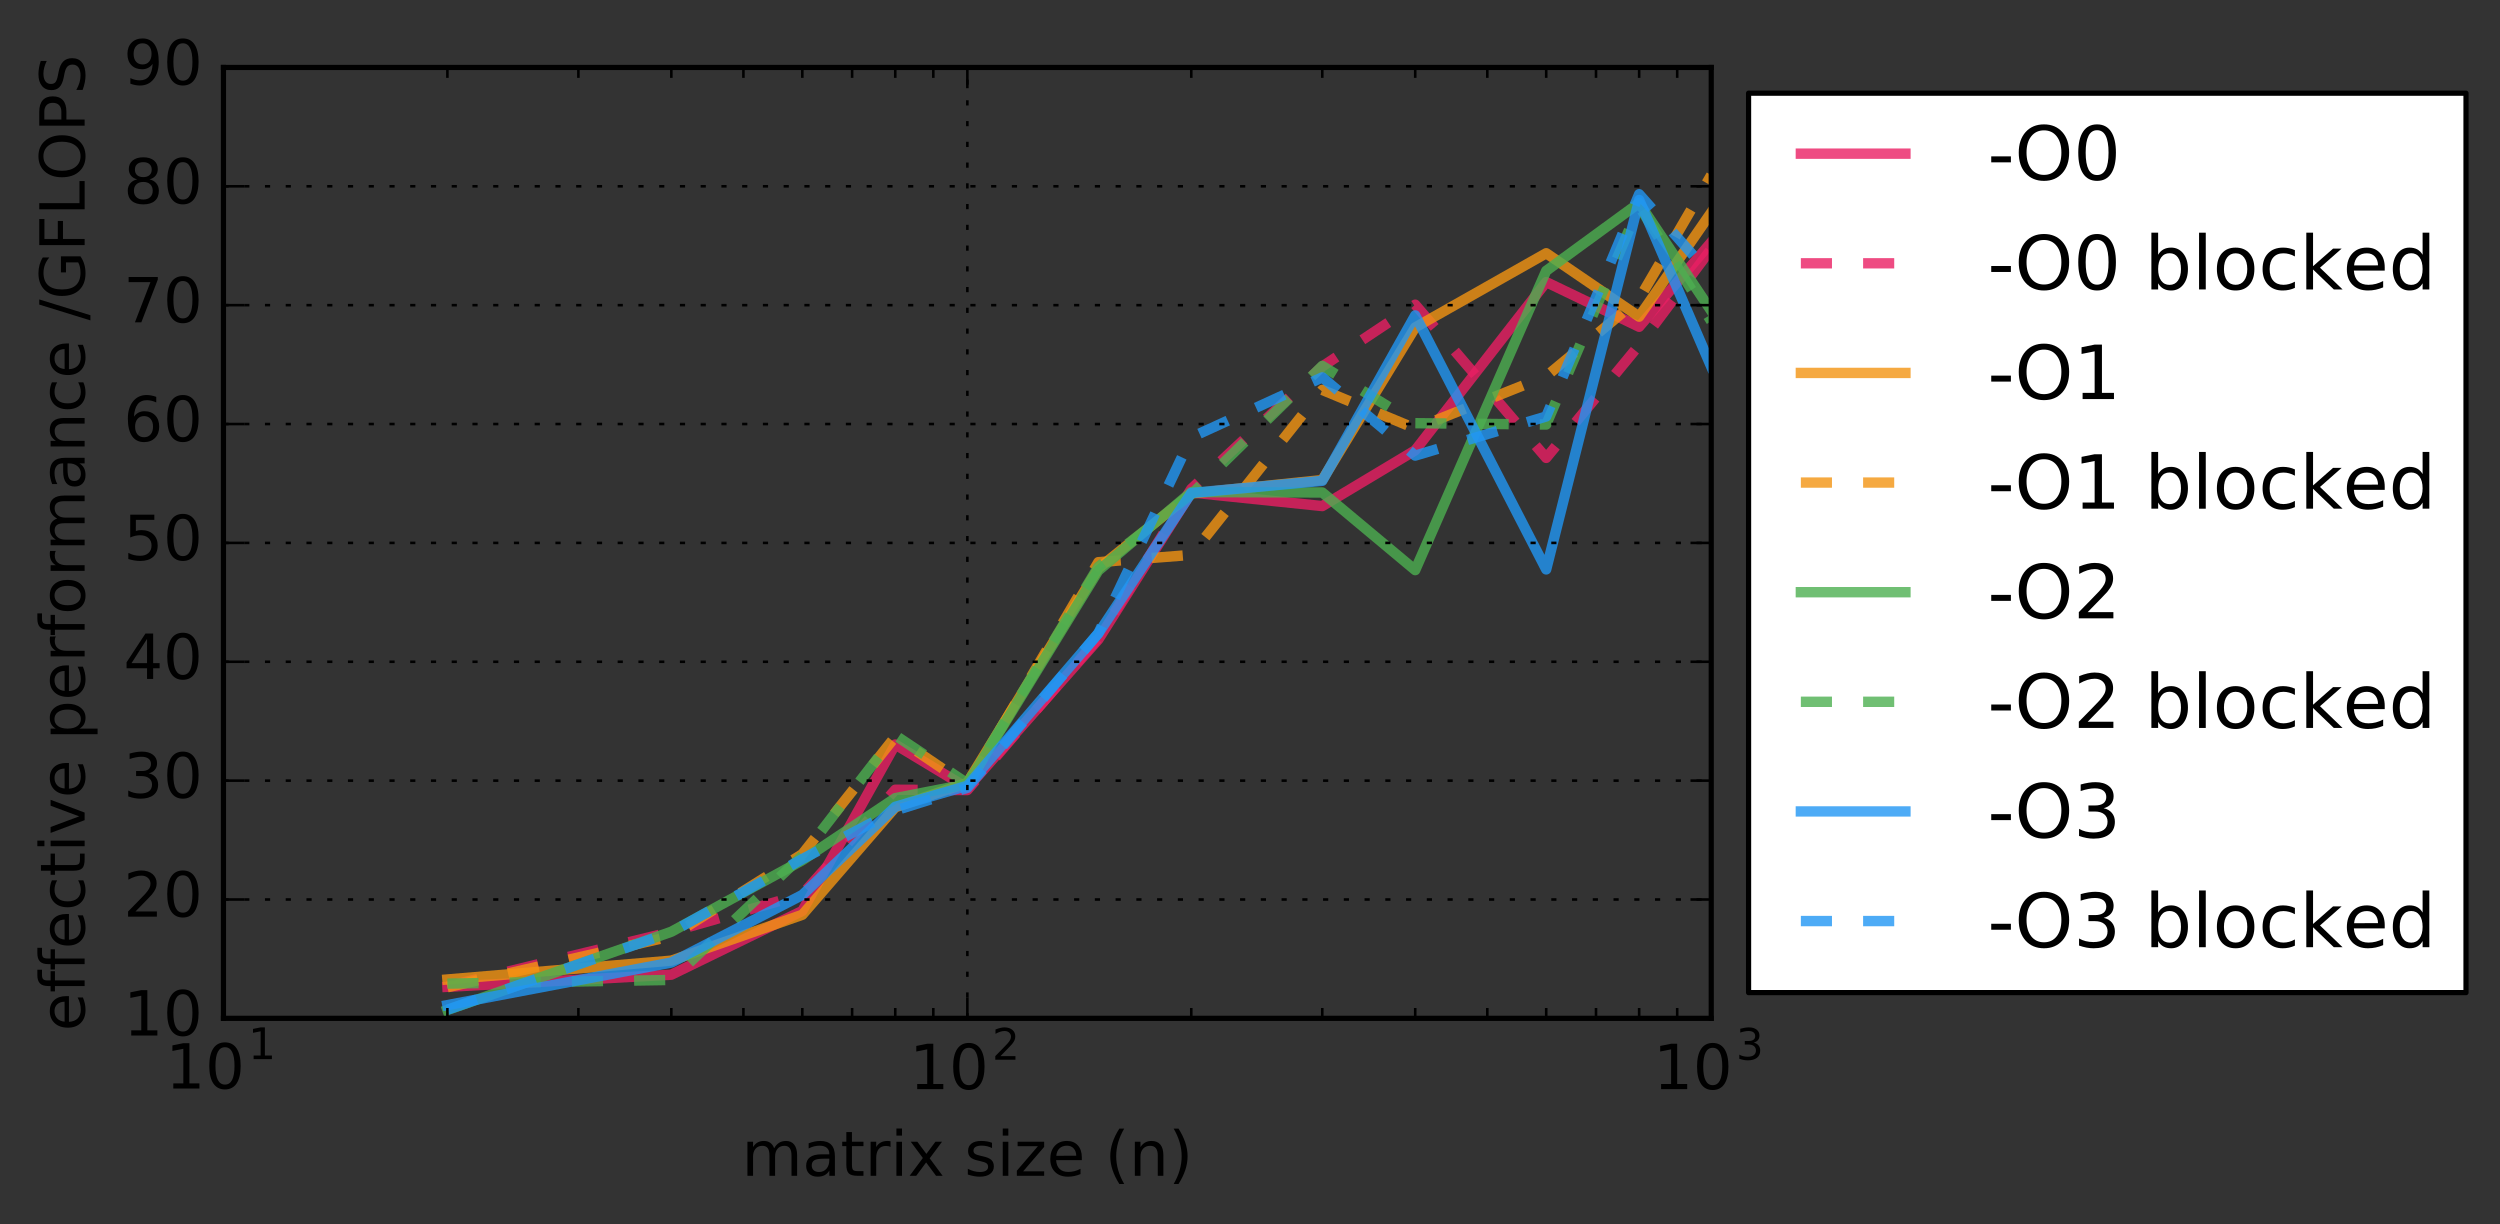 <?xml version="1.0" encoding="utf-8" standalone="no"?>
<!DOCTYPE svg PUBLIC "-//W3C//DTD SVG 1.1//EN"
  "http://www.w3.org/Graphics/SVG/1.1/DTD/svg11.dtd">
<!-- Created with matplotlib (http://matplotlib.org/) -->
<svg height="236pt" version="1.1" viewBox="0 0 482 236" width="482pt" xmlns="http://www.w3.org/2000/svg" xmlns:xlink="http://www.w3.org/1999/xlink">
 <rect x="0" y="0" width="482" height="236" fill="#333333" stroke="none"/>
 <defs>
  <style type="text/css">
*{stroke-linecap:butt;stroke-linejoin:round;stroke-miterlimit:100000;}
  </style>
 </defs>
 <g id="figure_1">
  <g id="patch_1">
   <path d="M -0 236.391 
L 482.645 236.391 
L 482.645 0 
L -0 0 
L -0 236.391 
z
" style="fill:none;"/>
  </g>
  <g id="axes_1">
   <g id="patch_2">
    <path d="M 43.084 196.337 
L 329.926 196.337 
L 329.926 13.007 
L 43.084 13.007 
L 43.084 196.337 
z
" style="fill:none;"/>
   </g>
   <g id="line2d_1">
    <path clip-path="url(#pe561761929)" d="M 86.258 190.259 
L 129.432 187.921 
L 154.687 175.621 
L 172.606 143.541 
L 186.505 151.932 
L 211.76 123.298 
L 229.679 94.947 
L 254.934 97.574 
L 272.853 86.818 
L 298.108 54.387 
L 316.027 63.007 
L 329.926 46.7 
" style="fill:none;opacity:0.8;stroke:#e91e63;stroke-linecap:square;stroke-width:2.0;"/>
   </g>
   <g id="line2d_2">
    <path clip-path="url(#pe561761929)" d="M 86.258 190.151 
L 129.432 179.665 
L 154.687 172.435 
L 172.606 152.26 
L 186.505 152.324 
L 211.76 122.975 
L 229.679 94.252 
L 254.934 70.655 
L 272.853 58.741 
L 298.108 88.283 
L 316.027 66.536 
L 329.926 47.985 
" style="fill:none;opacity:0.8;stroke:#e91e63;stroke-dasharray:6,6;stroke-dashoffset:0.0;stroke-width:2.0;"/>
   </g>
   <g id="line2d_3">
    <path clip-path="url(#pe561761929)" d="M 86.258 188.84 
L 129.432 185.208 
L 154.687 176.369 
L 172.606 155.654 
L 186.505 150.913 
L 211.76 109.58 
L 229.679 95.149 
L 254.934 92.549 
L 272.853 63.126 
L 298.108 48.824 
L 316.027 61.054 
L 329.926 40.969 
" style="fill:none;opacity:0.8;stroke:#f29312;stroke-linecap:square;stroke-width:2.0;"/>
   </g>
   <g id="line2d_4">
    <path clip-path="url(#pe561761929)" d="M 86.258 190.344 
L 129.432 180.508 
L 154.687 164.669 
L 172.606 142.028 
L 186.505 151.439 
L 211.76 108.384 
L 229.679 106.982 
L 254.934 75.177 
L 272.853 82.62 
L 298.108 72.535 
L 316.027 57.628 
L 329.926 33.762 
" style="fill:none;opacity:0.8;stroke:#f29312;stroke-dasharray:6,6;stroke-dashoffset:0.0;stroke-width:2.0;"/>
   </g>
   <g id="line2d_5">
    <path clip-path="url(#pe561761929)" d="M 86.258 194.72 
L 129.432 179.639 
L 154.687 165.86 
L 172.606 153.879 
L 186.505 151.175 
L 211.76 110.019 
L 229.679 94.879 
L 254.934 94.951 
L 272.853 109.919 
L 298.108 52.215 
L 316.027 39.132 
L 329.926 59.94 
" style="fill:none;opacity:0.8;stroke:#4caf50;stroke-linecap:square;stroke-width:2.0;"/>
   </g>
   <g id="line2d_6">
    <path clip-path="url(#pe561761929)" d="M 86.258 189.642 
L 129.432 188.935 
L 154.687 164.962 
L 172.606 141.776 
L 186.505 151.055 
L 211.76 109.281 
L 229.679 95.303 
L 254.934 70.544 
L 272.853 81.591 
L 298.108 81.845 
L 316.027 39.761 
L 329.926 61.93 
" style="fill:none;opacity:0.8;stroke:#4caf50;stroke-dasharray:6,6;stroke-dashoffset:0.0;stroke-width:2.0;"/>
   </g>
   <g id="line2d_7">
    <path clip-path="url(#pe561761929)" d="M 86.258 193.782 
L 129.432 185.572 
L 154.687 172.545 
L 172.606 155.546 
L 186.505 151.494 
L 211.76 122.121 
L 229.679 95.047 
L 254.934 92.702 
L 272.853 60.805 
L 298.108 109.784 
L 316.027 38.559 
L 329.926 70.698 
" style="fill:none;opacity:0.8;stroke:#2196f3;stroke-linecap:square;stroke-width:2.0;"/>
   </g>
   <g id="line2d_8">
    <path clip-path="url(#pe561761929)" d="M 86.258 194.671 
L 129.432 179.723 
L 154.687 165.615 
L 172.606 156.267 
L 186.505 151.89 
L 211.76 122.088 
L 229.679 84.322 
L 254.934 72.756 
L 272.853 87.84 
L 298.108 80.296 
L 316.027 37.441 
L 329.926 53.165 
" style="fill:none;opacity:0.8;stroke:#2196f3;stroke-dasharray:6,6;stroke-dashoffset:0.0;stroke-width:2.0;"/>
   </g>
   <g id="patch_3">
    <path d="M 329.926 196.337 
L 329.926 13.007 
" style="fill:none;stroke:#000000;stroke-linecap:square;stroke-linejoin:miter;"/>
   </g>
   <g id="patch_4">
    <path d="M 43.084 13.007 
L 329.926 13.007 
" style="fill:none;stroke:#000000;stroke-linecap:square;stroke-linejoin:miter;"/>
   </g>
   <g id="patch_5">
    <path d="M 43.084 196.337 
L 43.084 13.007 
" style="fill:none;stroke:#000000;stroke-linecap:square;stroke-linejoin:miter;"/>
   </g>
   <g id="patch_6">
    <path d="M 43.084 196.337 
L 329.926 196.337 
" style="fill:none;stroke:#000000;stroke-linecap:square;stroke-linejoin:miter;"/>
   </g>
   <g id="matplotlib.axis_1">
    <g id="xtick_1">
     <g id="line2d_9">
      <path clip-path="url(#pe561761929)" d="M 43.084 196.337 
L 43.084 13.007 
" style="fill:none;stroke:#000000;stroke-dasharray:1,3;stroke-dashoffset:0.0;stroke-width:0.5;"/>
     </g>
     <g id="line2d_10">
      <defs>
       <path d="M 0 0 
L 0 -4 
" id="m1b10b592aa" style="stroke:#000000;stroke-width:0.5;"/>
      </defs>
      <g>
       <use style="stroke:#000000;stroke-width:0.5;" x="43.084" xlink:href="#m1b10b592aa" y="196.337"/>
      </g>
     </g>
     <g id="line2d_11">
      <defs>
       <path d="M 0 0 
L 0 4 
" id="mbfab46c1e0" style="stroke:#000000;stroke-width:0.5;"/>
      </defs>
      <g>
       <use style="stroke:#000000;stroke-width:0.5;" x="43.084" xlink:href="#mbfab46c1e0" y="13.007"/>
      </g>
     </g>
     <g id="text_1">
      <!-- $\mathdefault{10^{1}}$ -->
      <defs>
       <path d="M 12.406 8.297 
L 28.516 8.297 
L 28.516 63.922 
L 10.984 60.406 
L 10.984 69.391 
L 28.422 72.906 
L 38.281 72.906 
L 38.281 8.297 
L 54.391 8.297 
L 54.391 0 
L 12.406 0 
z
" id="BitstreamVeraSans-Roman-31"/>
       <path d="M 31.781 66.406 
Q 24.172 66.406 20.328 58.906 
Q 16.5 51.422 16.5 36.375 
Q 16.5 21.391 20.328 13.891 
Q 24.172 6.391 31.781 6.391 
Q 39.453 6.391 43.281 13.891 
Q 47.125 21.391 47.125 36.375 
Q 47.125 51.422 43.281 58.906 
Q 39.453 66.406 31.781 66.406 
M 31.781 74.219 
Q 44.047 74.219 50.516 64.516 
Q 56.984 54.828 56.984 36.375 
Q 56.984 17.969 50.516 8.266 
Q 44.047 -1.422 31.781 -1.422 
Q 19.531 -1.422 13.062 8.266 
Q 6.594 17.969 6.594 36.375 
Q 6.594 54.828 13.062 64.516 
Q 19.531 74.219 31.781 74.219 
" id="BitstreamVeraSans-Roman-30"/>
      </defs>
      <g transform="translate(31.924 209.961)scale(0.12 -0.12)">
       <use transform="translate(0.0 0.716)" xlink:href="#BitstreamVeraSans-Roman-31"/>
       <use transform="translate(63.623 0.716)" xlink:href="#BitstreamVeraSans-Roman-30"/>
       <use transform="translate(132.759 47.966)scale(0.7)" xlink:href="#BitstreamVeraSans-Roman-31"/>
      </g>
     </g>
    </g>
    <g id="xtick_2">
     <g id="line2d_12">
      <path clip-path="url(#pe561761929)" d="M 186.505 196.337 
L 186.505 13.007 
" style="fill:none;stroke:#000000;stroke-dasharray:1,3;stroke-dashoffset:0.0;stroke-width:0.5;"/>
     </g>
     <g id="line2d_13">
      <g>
       <use style="stroke:#000000;stroke-width:0.5;" x="186.505" xlink:href="#m1b10b592aa" y="196.337"/>
      </g>
     </g>
     <g id="line2d_14">
      <g>
       <use style="stroke:#000000;stroke-width:0.5;" x="186.505" xlink:href="#mbfab46c1e0" y="13.007"/>
      </g>
     </g>
     <g id="text_2">
      <!-- $\mathdefault{10^{2}}$ -->
      <defs>
       <path d="M 19.188 8.297 
L 53.609 8.297 
L 53.609 0 
L 7.328 0 
L 7.328 8.297 
Q 12.938 14.109 22.625 23.891 
Q 32.328 33.688 34.812 36.531 
Q 39.547 41.844 41.422 45.531 
Q 43.312 49.219 43.312 52.781 
Q 43.312 58.594 39.234 62.25 
Q 35.156 65.922 28.609 65.922 
Q 23.969 65.922 18.812 64.312 
Q 13.672 62.703 7.812 59.422 
L 7.812 69.391 
Q 13.766 71.781 18.938 73 
Q 24.125 74.219 28.422 74.219 
Q 39.75 74.219 46.484 68.547 
Q 53.219 62.891 53.219 53.422 
Q 53.219 48.922 51.531 44.891 
Q 49.859 40.875 45.406 35.406 
Q 44.188 33.984 37.641 27.219 
Q 31.109 20.453 19.188 8.297 
" id="BitstreamVeraSans-Roman-32"/>
      </defs>
      <g transform="translate(175.345 210.081)scale(0.12 -0.12)">
       <use transform="translate(0.0 0.797)" xlink:href="#BitstreamVeraSans-Roman-31"/>
       <use transform="translate(63.623 0.797)" xlink:href="#BitstreamVeraSans-Roman-30"/>
       <use transform="translate(132.759 48.047)scale(0.7)" xlink:href="#BitstreamVeraSans-Roman-32"/>
      </g>
     </g>
    </g>
    <g id="xtick_3">
     <g id="line2d_15">
      <path clip-path="url(#pe561761929)" d="M 329.926 196.337 
L 329.926 13.007 
" style="fill:none;stroke:#000000;stroke-dasharray:1,3;stroke-dashoffset:0.0;stroke-width:0.5;"/>
     </g>
     <g id="line2d_16">
      <g>
       <use style="stroke:#000000;stroke-width:0.5;" x="329.926" xlink:href="#m1b10b592aa" y="196.337"/>
      </g>
     </g>
     <g id="line2d_17">
      <g>
       <use style="stroke:#000000;stroke-width:0.5;" x="329.926" xlink:href="#mbfab46c1e0" y="13.007"/>
      </g>
     </g>
     <g id="text_3">
      <!-- $\mathdefault{10^{3}}$ -->
      <defs>
       <path d="M 40.578 39.312 
Q 47.656 37.797 51.625 33 
Q 55.609 28.219 55.609 21.188 
Q 55.609 10.406 48.188 4.484 
Q 40.766 -1.422 27.094 -1.422 
Q 22.516 -1.422 17.656 -0.516 
Q 12.797 0.391 7.625 2.203 
L 7.625 11.719 
Q 11.719 9.328 16.594 8.109 
Q 21.484 6.891 26.812 6.891 
Q 36.078 6.891 40.938 10.547 
Q 45.797 14.203 45.797 21.188 
Q 45.797 27.641 41.281 31.266 
Q 36.766 34.906 28.719 34.906 
L 20.219 34.906 
L 20.219 43.016 
L 29.109 43.016 
Q 36.375 43.016 40.234 45.922 
Q 44.094 48.828 44.094 54.297 
Q 44.094 59.906 40.109 62.906 
Q 36.141 65.922 28.719 65.922 
Q 24.656 65.922 20.016 65.031 
Q 15.375 64.156 9.812 62.312 
L 9.812 71.094 
Q 15.438 72.656 20.344 73.438 
Q 25.25 74.219 29.594 74.219 
Q 40.828 74.219 47.359 69.109 
Q 53.906 64.016 53.906 55.328 
Q 53.906 49.266 50.438 45.094 
Q 46.969 40.922 40.578 39.312 
" id="BitstreamVeraSans-Roman-33"/>
      </defs>
      <g transform="translate(318.766 210.081)scale(0.12 -0.12)">
       <use transform="translate(0.0 0.797)" xlink:href="#BitstreamVeraSans-Roman-31"/>
       <use transform="translate(63.623 0.797)" xlink:href="#BitstreamVeraSans-Roman-30"/>
       <use transform="translate(132.759 48.047)scale(0.7)" xlink:href="#BitstreamVeraSans-Roman-33"/>
      </g>
     </g>
    </g>
    <g id="xtick_4">
     <g id="line2d_18">
      <defs>
       <path d="M 0 0 
L 0 -2 
" id="m1299bb8ace" style="stroke:#000000;stroke-width:0.5;"/>
      </defs>
      <g>
       <use style="stroke:#000000;stroke-width:0.5;" x="86.258" xlink:href="#m1299bb8ace" y="196.337"/>
      </g>
     </g>
     <g id="line2d_19">
      <defs>
       <path d="M 0 0 
L 0 2 
" id="m776154ca4d" style="stroke:#000000;stroke-width:0.5;"/>
      </defs>
      <g>
       <use style="stroke:#000000;stroke-width:0.5;" x="86.258" xlink:href="#m776154ca4d" y="13.007"/>
      </g>
     </g>
    </g>
    <g id="xtick_5">
     <g id="line2d_20">
      <g>
       <use style="stroke:#000000;stroke-width:0.5;" x="111.513" xlink:href="#m1299bb8ace" y="196.337"/>
      </g>
     </g>
     <g id="line2d_21">
      <g>
       <use style="stroke:#000000;stroke-width:0.5;" x="111.513" xlink:href="#m776154ca4d" y="13.007"/>
      </g>
     </g>
    </g>
    <g id="xtick_6">
     <g id="line2d_22">
      <g>
       <use style="stroke:#000000;stroke-width:0.5;" x="129.432" xlink:href="#m1299bb8ace" y="196.337"/>
      </g>
     </g>
     <g id="line2d_23">
      <g>
       <use style="stroke:#000000;stroke-width:0.5;" x="129.432" xlink:href="#m776154ca4d" y="13.007"/>
      </g>
     </g>
    </g>
    <g id="xtick_7">
     <g id="line2d_24">
      <g>
       <use style="stroke:#000000;stroke-width:0.5;" x="143.331" xlink:href="#m1299bb8ace" y="196.337"/>
      </g>
     </g>
     <g id="line2d_25">
      <g>
       <use style="stroke:#000000;stroke-width:0.5;" x="143.331" xlink:href="#m776154ca4d" y="13.007"/>
      </g>
     </g>
    </g>
    <g id="xtick_8">
     <g id="line2d_26">
      <g>
       <use style="stroke:#000000;stroke-width:0.5;" x="154.687" xlink:href="#m1299bb8ace" y="196.337"/>
      </g>
     </g>
     <g id="line2d_27">
      <g>
       <use style="stroke:#000000;stroke-width:0.5;" x="154.687" xlink:href="#m776154ca4d" y="13.007"/>
      </g>
     </g>
    </g>
    <g id="xtick_9">
     <g id="line2d_28">
      <g>
       <use style="stroke:#000000;stroke-width:0.5;" x="164.289" xlink:href="#m1299bb8ace" y="196.337"/>
      </g>
     </g>
     <g id="line2d_29">
      <g>
       <use style="stroke:#000000;stroke-width:0.5;" x="164.289" xlink:href="#m776154ca4d" y="13.007"/>
      </g>
     </g>
    </g>
    <g id="xtick_10">
     <g id="line2d_30">
      <g>
       <use style="stroke:#000000;stroke-width:0.5;" x="172.606" xlink:href="#m1299bb8ace" y="196.337"/>
      </g>
     </g>
     <g id="line2d_31">
      <g>
       <use style="stroke:#000000;stroke-width:0.5;" x="172.606" xlink:href="#m776154ca4d" y="13.007"/>
      </g>
     </g>
    </g>
    <g id="xtick_11">
     <g id="line2d_32">
      <g>
       <use style="stroke:#000000;stroke-width:0.5;" x="179.942" xlink:href="#m1299bb8ace" y="196.337"/>
      </g>
     </g>
     <g id="line2d_33">
      <g>
       <use style="stroke:#000000;stroke-width:0.5;" x="179.942" xlink:href="#m776154ca4d" y="13.007"/>
      </g>
     </g>
    </g>
    <g id="xtick_12">
     <g id="line2d_34">
      <g>
       <use style="stroke:#000000;stroke-width:0.5;" x="229.679" xlink:href="#m1299bb8ace" y="196.337"/>
      </g>
     </g>
     <g id="line2d_35">
      <g>
       <use style="stroke:#000000;stroke-width:0.5;" x="229.679" xlink:href="#m776154ca4d" y="13.007"/>
      </g>
     </g>
    </g>
    <g id="xtick_13">
     <g id="line2d_36">
      <g>
       <use style="stroke:#000000;stroke-width:0.5;" x="254.934" xlink:href="#m1299bb8ace" y="196.337"/>
      </g>
     </g>
     <g id="line2d_37">
      <g>
       <use style="stroke:#000000;stroke-width:0.5;" x="254.934" xlink:href="#m776154ca4d" y="13.007"/>
      </g>
     </g>
    </g>
    <g id="xtick_14">
     <g id="line2d_38">
      <g>
       <use style="stroke:#000000;stroke-width:0.5;" x="272.853" xlink:href="#m1299bb8ace" y="196.337"/>
      </g>
     </g>
     <g id="line2d_39">
      <g>
       <use style="stroke:#000000;stroke-width:0.5;" x="272.853" xlink:href="#m776154ca4d" y="13.007"/>
      </g>
     </g>
    </g>
    <g id="xtick_15">
     <g id="line2d_40">
      <g>
       <use style="stroke:#000000;stroke-width:0.5;" x="286.752" xlink:href="#m1299bb8ace" y="196.337"/>
      </g>
     </g>
     <g id="line2d_41">
      <g>
       <use style="stroke:#000000;stroke-width:0.5;" x="286.752" xlink:href="#m776154ca4d" y="13.007"/>
      </g>
     </g>
    </g>
    <g id="xtick_16">
     <g id="line2d_42">
      <g>
       <use style="stroke:#000000;stroke-width:0.5;" x="298.108" xlink:href="#m1299bb8ace" y="196.337"/>
      </g>
     </g>
     <g id="line2d_43">
      <g>
       <use style="stroke:#000000;stroke-width:0.5;" x="298.108" xlink:href="#m776154ca4d" y="13.007"/>
      </g>
     </g>
    </g>
    <g id="xtick_17">
     <g id="line2d_44">
      <g>
       <use style="stroke:#000000;stroke-width:0.5;" x="307.71" xlink:href="#m1299bb8ace" y="196.337"/>
      </g>
     </g>
     <g id="line2d_45">
      <g>
       <use style="stroke:#000000;stroke-width:0.5;" x="307.71" xlink:href="#m776154ca4d" y="13.007"/>
      </g>
     </g>
    </g>
    <g id="xtick_18">
     <g id="line2d_46">
      <g>
       <use style="stroke:#000000;stroke-width:0.5;" x="316.027" xlink:href="#m1299bb8ace" y="196.337"/>
      </g>
     </g>
     <g id="line2d_47">
      <g>
       <use style="stroke:#000000;stroke-width:0.5;" x="316.027" xlink:href="#m776154ca4d" y="13.007"/>
      </g>
     </g>
    </g>
    <g id="xtick_19">
     <g id="line2d_48">
      <g>
       <use style="stroke:#000000;stroke-width:0.5;" x="323.363" xlink:href="#m1299bb8ace" y="196.337"/>
      </g>
     </g>
     <g id="line2d_49">
      <g>
       <use style="stroke:#000000;stroke-width:0.5;" x="323.363" xlink:href="#m776154ca4d" y="13.007"/>
      </g>
     </g>
    </g>
    <g id="text_4">
     <!-- matrix size (n) -->
     <defs>
      <path d="M 56.203 29.594 
L 56.203 25.203 
L 14.891 25.203 
Q 15.484 15.922 20.484 11.062 
Q 25.484 6.203 34.422 6.203 
Q 39.594 6.203 44.453 7.469 
Q 49.312 8.734 54.109 11.281 
L 54.109 2.781 
Q 49.266 0.734 44.188 -0.344 
Q 39.109 -1.422 33.891 -1.422 
Q 20.797 -1.422 13.156 6.188 
Q 5.516 13.812 5.516 26.812 
Q 5.516 40.234 12.766 48.109 
Q 20.016 56 32.328 56 
Q 43.359 56 49.781 48.891 
Q 56.203 41.797 56.203 29.594 
M 47.219 32.234 
Q 47.125 39.594 43.094 43.984 
Q 39.062 48.391 32.422 48.391 
Q 24.906 48.391 20.391 44.141 
Q 15.875 39.891 15.188 32.172 
z
" id="BitstreamVeraSans-Roman-65"/>
      <path d="M 8.016 75.875 
L 15.828 75.875 
Q 23.141 64.359 26.781 53.312 
Q 30.422 42.281 30.422 31.391 
Q 30.422 20.453 26.781 9.375 
Q 23.141 -1.703 15.828 -13.188 
L 8.016 -13.188 
Q 14.5 -2 17.703 9.062 
Q 20.906 20.125 20.906 31.391 
Q 20.906 42.672 17.703 53.656 
Q 14.5 64.656 8.016 75.875 
" id="BitstreamVeraSans-Roman-29"/>
      <path d="M 18.312 70.219 
L 18.312 54.688 
L 36.812 54.688 
L 36.812 47.703 
L 18.312 47.703 
L 18.312 18.016 
Q 18.312 11.328 20.141 9.422 
Q 21.969 7.516 27.594 7.516 
L 36.812 7.516 
L 36.812 0 
L 27.594 0 
Q 17.188 0 13.234 3.875 
Q 9.281 7.766 9.281 18.016 
L 9.281 47.703 
L 2.688 47.703 
L 2.688 54.688 
L 9.281 54.688 
L 9.281 70.219 
z
" id="BitstreamVeraSans-Roman-74"/>
      <path d="M 41.109 46.297 
Q 39.594 47.172 37.812 47.578 
Q 36.031 48 33.891 48 
Q 26.266 48 22.188 43.047 
Q 18.109 38.094 18.109 28.812 
L 18.109 0 
L 9.078 0 
L 9.078 54.688 
L 18.109 54.688 
L 18.109 46.188 
Q 20.953 51.172 25.484 53.578 
Q 30.031 56 36.531 56 
Q 37.453 56 38.578 55.875 
Q 39.703 55.766 41.062 55.516 
z
" id="BitstreamVeraSans-Roman-72"/>
      <path d="M 9.422 54.688 
L 18.406 54.688 
L 18.406 0 
L 9.422 0 
z
M 9.422 75.984 
L 18.406 75.984 
L 18.406 64.594 
L 9.422 64.594 
z
" id="BitstreamVeraSans-Roman-69"/>
      <path d="M 52 44.188 
Q 55.375 50.25 60.062 53.125 
Q 64.75 56 71.094 56 
Q 79.641 56 84.281 50.016 
Q 88.922 44.047 88.922 33.016 
L 88.922 0 
L 79.891 0 
L 79.891 32.719 
Q 79.891 40.578 77.094 44.375 
Q 74.312 48.188 68.609 48.188 
Q 61.625 48.188 57.562 43.547 
Q 53.516 38.922 53.516 30.906 
L 53.516 0 
L 44.484 0 
L 44.484 32.719 
Q 44.484 40.625 41.703 44.406 
Q 38.922 48.188 33.109 48.188 
Q 26.219 48.188 22.156 43.531 
Q 18.109 38.875 18.109 30.906 
L 18.109 0 
L 9.078 0 
L 9.078 54.688 
L 18.109 54.688 
L 18.109 46.188 
Q 21.188 51.219 25.484 53.609 
Q 29.781 56 35.688 56 
Q 41.656 56 45.828 52.969 
Q 50 49.953 52 44.188 
" id="BitstreamVeraSans-Roman-6d"/>
      <path d="M 31 75.875 
Q 24.469 64.656 21.281 53.656 
Q 18.109 42.672 18.109 31.391 
Q 18.109 20.125 21.312 9.062 
Q 24.516 -2 31 -13.188 
L 23.188 -13.188 
Q 15.875 -1.703 12.234 9.375 
Q 8.594 20.453 8.594 31.391 
Q 8.594 42.281 12.203 53.312 
Q 15.828 64.359 23.188 75.875 
z
" id="BitstreamVeraSans-Roman-28"/>
      <path d="M 5.516 54.688 
L 48.188 54.688 
L 48.188 46.484 
L 14.406 7.172 
L 48.188 7.172 
L 48.188 0 
L 4.297 0 
L 4.297 8.203 
L 38.094 47.516 
L 5.516 47.516 
z
" id="BitstreamVeraSans-Roman-7a"/>
      <path d="M 34.281 27.484 
Q 23.391 27.484 19.188 25 
Q 14.984 22.516 14.984 16.5 
Q 14.984 11.719 18.141 8.906 
Q 21.297 6.109 26.703 6.109 
Q 34.188 6.109 38.703 11.406 
Q 43.219 16.703 43.219 25.484 
L 43.219 27.484 
z
M 52.203 31.203 
L 52.203 0 
L 43.219 0 
L 43.219 8.297 
Q 40.141 3.328 35.547 0.953 
Q 30.953 -1.422 24.312 -1.422 
Q 15.922 -1.422 10.953 3.297 
Q 6 8.016 6 15.922 
Q 6 25.141 12.172 29.828 
Q 18.359 34.516 30.609 34.516 
L 43.219 34.516 
L 43.219 35.406 
Q 43.219 41.609 39.141 45 
Q 35.062 48.391 27.688 48.391 
Q 23 48.391 18.547 47.266 
Q 14.109 46.141 10.016 43.891 
L 10.016 52.203 
Q 14.938 54.109 19.578 55.047 
Q 24.219 56 28.609 56 
Q 40.484 56 46.344 49.844 
Q 52.203 43.703 52.203 31.203 
" id="BitstreamVeraSans-Roman-61"/>
      <path d="M 44.281 53.078 
L 44.281 44.578 
Q 40.484 46.531 36.375 47.5 
Q 32.281 48.484 27.875 48.484 
Q 21.188 48.484 17.844 46.438 
Q 14.5 44.391 14.5 40.281 
Q 14.5 37.156 16.891 35.375 
Q 19.281 33.594 26.516 31.984 
L 29.594 31.297 
Q 39.156 29.25 43.188 25.516 
Q 47.219 21.781 47.219 15.094 
Q 47.219 7.469 41.188 3.016 
Q 35.156 -1.422 24.609 -1.422 
Q 20.219 -1.422 15.453 -0.562 
Q 10.688 0.297 5.422 2 
L 5.422 11.281 
Q 10.406 8.688 15.234 7.391 
Q 20.062 6.109 24.812 6.109 
Q 31.156 6.109 34.562 8.281 
Q 37.984 10.453 37.984 14.406 
Q 37.984 18.062 35.516 20.016 
Q 33.062 21.969 24.703 23.781 
L 21.578 24.516 
Q 13.234 26.266 9.516 29.906 
Q 5.812 33.547 5.812 39.891 
Q 5.812 47.609 11.281 51.797 
Q 16.75 56 26.812 56 
Q 31.781 56 36.172 55.266 
Q 40.578 54.547 44.281 53.078 
" id="BitstreamVeraSans-Roman-73"/>
      <path id="BitstreamVeraSans-Roman-20"/>
      <path d="M 54.891 54.688 
L 35.109 28.078 
L 55.906 0 
L 45.312 0 
L 29.391 21.484 
L 13.484 0 
L 2.875 0 
L 24.125 28.609 
L 4.688 54.688 
L 15.281 54.688 
L 29.781 35.203 
L 44.281 54.688 
z
" id="BitstreamVeraSans-Roman-78"/>
      <path d="M 54.891 33.016 
L 54.891 0 
L 45.906 0 
L 45.906 32.719 
Q 45.906 40.484 42.875 44.328 
Q 39.844 48.188 33.797 48.188 
Q 26.516 48.188 22.312 43.547 
Q 18.109 38.922 18.109 30.906 
L 18.109 0 
L 9.078 0 
L 9.078 54.688 
L 18.109 54.688 
L 18.109 46.188 
Q 21.344 51.125 25.703 53.562 
Q 30.078 56 35.797 56 
Q 45.219 56 50.047 50.172 
Q 54.891 44.344 54.891 33.016 
" id="BitstreamVeraSans-Roman-6e"/>
     </defs>
     <g transform="translate(143.015 226.695)scale(0.12 -0.12)">
      <use xlink:href="#BitstreamVeraSans-Roman-6d"/>
      <use x="97.412" xlink:href="#BitstreamVeraSans-Roman-61"/>
      <use x="158.691" xlink:href="#BitstreamVeraSans-Roman-74"/>
      <use x="197.9" xlink:href="#BitstreamVeraSans-Roman-72"/>
      <use x="239.014" xlink:href="#BitstreamVeraSans-Roman-69"/>
      <use x="266.797" xlink:href="#BitstreamVeraSans-Roman-78"/>
      <use x="325.977" xlink:href="#BitstreamVeraSans-Roman-20"/>
      <use x="357.764" xlink:href="#BitstreamVeraSans-Roman-73"/>
      <use x="409.863" xlink:href="#BitstreamVeraSans-Roman-69"/>
      <use x="437.646" xlink:href="#BitstreamVeraSans-Roman-7a"/>
      <use x="490.137" xlink:href="#BitstreamVeraSans-Roman-65"/>
      <use x="551.66" xlink:href="#BitstreamVeraSans-Roman-20"/>
      <use x="583.447" xlink:href="#BitstreamVeraSans-Roman-28"/>
      <use x="622.461" xlink:href="#BitstreamVeraSans-Roman-6e"/>
      <use x="685.84" xlink:href="#BitstreamVeraSans-Roman-29"/>
     </g>
    </g>
   </g>
   <g id="matplotlib.axis_2">
    <g id="ytick_1">
     <g id="line2d_50">
      <path clip-path="url(#pe561761929)" d="M 43.084 196.337 
L 329.926 196.337 
" style="fill:none;stroke:#000000;stroke-dasharray:1,3;stroke-dashoffset:0.0;stroke-width:0.5;"/>
     </g>
     <g id="line2d_51">
      <defs>
       <path d="M 0 0 
L 4 0 
" id="m2487a5c3cf" style="stroke:#000000;stroke-width:0.5;"/>
      </defs>
      <g>
       <use style="stroke:#000000;stroke-width:0.5;" x="43.084" xlink:href="#m2487a5c3cf" y="196.337"/>
      </g>
     </g>
     <g id="line2d_52">
      <defs>
       <path d="M 0 0 
L -4 0 
" id="mf78ff9c648" style="stroke:#000000;stroke-width:0.5;"/>
      </defs>
      <g>
       <use style="stroke:#000000;stroke-width:0.5;" x="329.926" xlink:href="#mf78ff9c648" y="196.337"/>
      </g>
     </g>
     <g id="text_5">
      <!-- 10 -->
      <g transform="translate(23.814 199.648)scale(0.12 -0.12)">
       <use xlink:href="#BitstreamVeraSans-Roman-31"/>
       <use x="63.623" xlink:href="#BitstreamVeraSans-Roman-30"/>
      </g>
     </g>
    </g>
    <g id="ytick_2">
     <g id="line2d_53">
      <path clip-path="url(#pe561761929)" d="M 43.084 173.421 
L 329.926 173.421 
" style="fill:none;stroke:#000000;stroke-dasharray:1,3;stroke-dashoffset:0.0;stroke-width:0.5;"/>
     </g>
     <g id="line2d_54">
      <g>
       <use style="stroke:#000000;stroke-width:0.5;" x="43.084" xlink:href="#m2487a5c3cf" y="173.421"/>
      </g>
     </g>
     <g id="line2d_55">
      <g>
       <use style="stroke:#000000;stroke-width:0.5;" x="329.926" xlink:href="#mf78ff9c648" y="173.421"/>
      </g>
     </g>
     <g id="text_6">
      <!-- 20 -->
      <g transform="translate(23.814 176.732)scale(0.12 -0.12)">
       <use xlink:href="#BitstreamVeraSans-Roman-32"/>
       <use x="63.623" xlink:href="#BitstreamVeraSans-Roman-30"/>
      </g>
     </g>
    </g>
    <g id="ytick_3">
     <g id="line2d_56">
      <path clip-path="url(#pe561761929)" d="M 43.084 150.504 
L 329.926 150.504 
" style="fill:none;stroke:#000000;stroke-dasharray:1,3;stroke-dashoffset:0.0;stroke-width:0.5;"/>
     </g>
     <g id="line2d_57">
      <g>
       <use style="stroke:#000000;stroke-width:0.5;" x="43.084" xlink:href="#m2487a5c3cf" y="150.504"/>
      </g>
     </g>
     <g id="line2d_58">
      <g>
       <use style="stroke:#000000;stroke-width:0.5;" x="329.926" xlink:href="#mf78ff9c648" y="150.504"/>
      </g>
     </g>
     <g id="text_7">
      <!-- 30 -->
      <g transform="translate(23.814 153.816)scale(0.12 -0.12)">
       <use xlink:href="#BitstreamVeraSans-Roman-33"/>
       <use x="63.623" xlink:href="#BitstreamVeraSans-Roman-30"/>
      </g>
     </g>
    </g>
    <g id="ytick_4">
     <g id="line2d_59">
      <path clip-path="url(#pe561761929)" d="M 43.084 127.588 
L 329.926 127.588 
" style="fill:none;stroke:#000000;stroke-dasharray:1,3;stroke-dashoffset:0.0;stroke-width:0.5;"/>
     </g>
     <g id="line2d_60">
      <g>
       <use style="stroke:#000000;stroke-width:0.5;" x="43.084" xlink:href="#m2487a5c3cf" y="127.588"/>
      </g>
     </g>
     <g id="line2d_61">
      <g>
       <use style="stroke:#000000;stroke-width:0.5;" x="329.926" xlink:href="#mf78ff9c648" y="127.588"/>
      </g>
     </g>
     <g id="text_8">
      <!-- 40 -->
      <defs>
       <path d="M 37.797 64.312 
L 12.891 25.391 
L 37.797 25.391 
z
M 35.203 72.906 
L 47.609 72.906 
L 47.609 25.391 
L 58.016 25.391 
L 58.016 17.188 
L 47.609 17.188 
L 47.609 0 
L 37.797 0 
L 37.797 17.188 
L 4.891 17.188 
L 4.891 26.703 
z
" id="BitstreamVeraSans-Roman-34"/>
      </defs>
      <g transform="translate(23.814 130.899)scale(0.12 -0.12)">
       <use xlink:href="#BitstreamVeraSans-Roman-34"/>
       <use x="63.623" xlink:href="#BitstreamVeraSans-Roman-30"/>
      </g>
     </g>
    </g>
    <g id="ytick_5">
     <g id="line2d_62">
      <path clip-path="url(#pe561761929)" d="M 43.084 104.672 
L 329.926 104.672 
" style="fill:none;stroke:#000000;stroke-dasharray:1,3;stroke-dashoffset:0.0;stroke-width:0.5;"/>
     </g>
     <g id="line2d_63">
      <g>
       <use style="stroke:#000000;stroke-width:0.5;" x="43.084" xlink:href="#m2487a5c3cf" y="104.672"/>
      </g>
     </g>
     <g id="line2d_64">
      <g>
       <use style="stroke:#000000;stroke-width:0.5;" x="329.926" xlink:href="#mf78ff9c648" y="104.672"/>
      </g>
     </g>
     <g id="text_9">
      <!-- 50 -->
      <defs>
       <path d="M 10.797 72.906 
L 49.516 72.906 
L 49.516 64.594 
L 19.828 64.594 
L 19.828 46.734 
Q 21.969 47.469 24.109 47.828 
Q 26.266 48.188 28.422 48.188 
Q 40.625 48.188 47.75 41.5 
Q 54.891 34.812 54.891 23.391 
Q 54.891 11.625 47.562 5.094 
Q 40.234 -1.422 26.906 -1.422 
Q 22.312 -1.422 17.547 -0.641 
Q 12.797 0.141 7.719 1.703 
L 7.719 11.625 
Q 12.109 9.234 16.797 8.062 
Q 21.484 6.891 26.703 6.891 
Q 35.156 6.891 40.078 11.328 
Q 45.016 15.766 45.016 23.391 
Q 45.016 31 40.078 35.438 
Q 35.156 39.891 26.703 39.891 
Q 22.75 39.891 18.812 39.016 
Q 14.891 38.141 10.797 36.281 
z
" id="BitstreamVeraSans-Roman-35"/>
      </defs>
      <g transform="translate(23.814 107.983)scale(0.12 -0.12)">
       <use xlink:href="#BitstreamVeraSans-Roman-35"/>
       <use x="63.623" xlink:href="#BitstreamVeraSans-Roman-30"/>
      </g>
     </g>
    </g>
    <g id="ytick_6">
     <g id="line2d_65">
      <path clip-path="url(#pe561761929)" d="M 43.084 81.756 
L 329.926 81.756 
" style="fill:none;stroke:#000000;stroke-dasharray:1,3;stroke-dashoffset:0.0;stroke-width:0.5;"/>
     </g>
     <g id="line2d_66">
      <g>
       <use style="stroke:#000000;stroke-width:0.5;" x="43.084" xlink:href="#m2487a5c3cf" y="81.756"/>
      </g>
     </g>
     <g id="line2d_67">
      <g>
       <use style="stroke:#000000;stroke-width:0.5;" x="329.926" xlink:href="#mf78ff9c648" y="81.756"/>
      </g>
     </g>
     <g id="text_10">
      <!-- 60 -->
      <defs>
       <path d="M 33.016 40.375 
Q 26.375 40.375 22.484 35.828 
Q 18.609 31.297 18.609 23.391 
Q 18.609 15.531 22.484 10.953 
Q 26.375 6.391 33.016 6.391 
Q 39.656 6.391 43.531 10.953 
Q 47.406 15.531 47.406 23.391 
Q 47.406 31.297 43.531 35.828 
Q 39.656 40.375 33.016 40.375 
M 52.594 71.297 
L 52.594 62.312 
Q 48.875 64.062 45.094 64.984 
Q 41.312 65.922 37.594 65.922 
Q 27.828 65.922 22.672 59.328 
Q 17.531 52.734 16.797 39.406 
Q 19.672 43.656 24.016 45.922 
Q 28.375 48.188 33.594 48.188 
Q 44.578 48.188 50.953 41.516 
Q 57.328 34.859 57.328 23.391 
Q 57.328 12.156 50.688 5.359 
Q 44.047 -1.422 33.016 -1.422 
Q 20.359 -1.422 13.672 8.266 
Q 6.984 17.969 6.984 36.375 
Q 6.984 53.656 15.188 63.938 
Q 23.391 74.219 37.203 74.219 
Q 40.922 74.219 44.703 73.484 
Q 48.484 72.75 52.594 71.297 
" id="BitstreamVeraSans-Roman-36"/>
      </defs>
      <g transform="translate(23.814 85.067)scale(0.12 -0.12)">
       <use xlink:href="#BitstreamVeraSans-Roman-36"/>
       <use x="63.623" xlink:href="#BitstreamVeraSans-Roman-30"/>
      </g>
     </g>
    </g>
    <g id="ytick_7">
     <g id="line2d_68">
      <path clip-path="url(#pe561761929)" d="M 43.084 58.839 
L 329.926 58.839 
" style="fill:none;stroke:#000000;stroke-dasharray:1,3;stroke-dashoffset:0.0;stroke-width:0.5;"/>
     </g>
     <g id="line2d_69">
      <g>
       <use style="stroke:#000000;stroke-width:0.5;" x="43.084" xlink:href="#m2487a5c3cf" y="58.839"/>
      </g>
     </g>
     <g id="line2d_70">
      <g>
       <use style="stroke:#000000;stroke-width:0.5;" x="329.926" xlink:href="#mf78ff9c648" y="58.839"/>
      </g>
     </g>
     <g id="text_11">
      <!-- 70 -->
      <defs>
       <path d="M 8.203 72.906 
L 55.078 72.906 
L 55.078 68.703 
L 28.609 0 
L 18.312 0 
L 43.219 64.594 
L 8.203 64.594 
z
" id="BitstreamVeraSans-Roman-37"/>
      </defs>
      <g transform="translate(23.814 62.151)scale(0.12 -0.12)">
       <use xlink:href="#BitstreamVeraSans-Roman-37"/>
       <use x="63.623" xlink:href="#BitstreamVeraSans-Roman-30"/>
      </g>
     </g>
    </g>
    <g id="ytick_8">
     <g id="line2d_71">
      <path clip-path="url(#pe561761929)" d="M 43.084 35.923 
L 329.926 35.923 
" style="fill:none;stroke:#000000;stroke-dasharray:1,3;stroke-dashoffset:0.0;stroke-width:0.5;"/>
     </g>
     <g id="line2d_72">
      <g>
       <use style="stroke:#000000;stroke-width:0.5;" x="43.084" xlink:href="#m2487a5c3cf" y="35.923"/>
      </g>
     </g>
     <g id="line2d_73">
      <g>
       <use style="stroke:#000000;stroke-width:0.5;" x="329.926" xlink:href="#mf78ff9c648" y="35.923"/>
      </g>
     </g>
     <g id="text_12">
      <!-- 80 -->
      <defs>
       <path d="M 31.781 34.625 
Q 24.75 34.625 20.719 30.859 
Q 16.703 27.094 16.703 20.516 
Q 16.703 13.922 20.719 10.156 
Q 24.75 6.391 31.781 6.391 
Q 38.812 6.391 42.859 10.172 
Q 46.922 13.969 46.922 20.516 
Q 46.922 27.094 42.891 30.859 
Q 38.875 34.625 31.781 34.625 
M 21.922 38.812 
Q 15.578 40.375 12.031 44.719 
Q 8.5 49.078 8.5 55.328 
Q 8.5 64.062 14.719 69.141 
Q 20.953 74.219 31.781 74.219 
Q 42.672 74.219 48.875 69.141 
Q 55.078 64.062 55.078 55.328 
Q 55.078 49.078 51.531 44.719 
Q 48 40.375 41.703 38.812 
Q 48.828 37.156 52.797 32.312 
Q 56.781 27.484 56.781 20.516 
Q 56.781 9.906 50.312 4.234 
Q 43.844 -1.422 31.781 -1.422 
Q 19.734 -1.422 13.25 4.234 
Q 6.781 9.906 6.781 20.516 
Q 6.781 27.484 10.781 32.312 
Q 14.797 37.156 21.922 38.812 
M 18.312 54.391 
Q 18.312 48.734 21.844 45.562 
Q 25.391 42.391 31.781 42.391 
Q 38.141 42.391 41.719 45.562 
Q 45.312 48.734 45.312 54.391 
Q 45.312 60.062 41.719 63.234 
Q 38.141 66.406 31.781 66.406 
Q 25.391 66.406 21.844 63.234 
Q 18.312 60.062 18.312 54.391 
" id="BitstreamVeraSans-Roman-38"/>
      </defs>
      <g transform="translate(23.814 39.234)scale(0.12 -0.12)">
       <use xlink:href="#BitstreamVeraSans-Roman-38"/>
       <use x="63.623" xlink:href="#BitstreamVeraSans-Roman-30"/>
      </g>
     </g>
    </g>
    <g id="ytick_9">
     <g id="line2d_74">
      <path clip-path="url(#pe561761929)" d="M 43.084 13.007 
L 329.926 13.007 
" style="fill:none;stroke:#000000;stroke-dasharray:1,3;stroke-dashoffset:0.0;stroke-width:0.5;"/>
     </g>
     <g id="line2d_75">
      <g>
       <use style="stroke:#000000;stroke-width:0.5;" x="43.084" xlink:href="#m2487a5c3cf" y="13.007"/>
      </g>
     </g>
     <g id="line2d_76">
      <g>
       <use style="stroke:#000000;stroke-width:0.5;" x="329.926" xlink:href="#mf78ff9c648" y="13.007"/>
      </g>
     </g>
     <g id="text_13">
      <!-- 90 -->
      <defs>
       <path d="M 10.984 1.516 
L 10.984 10.5 
Q 14.703 8.734 18.5 7.812 
Q 22.312 6.891 25.984 6.891 
Q 35.75 6.891 40.891 13.453 
Q 46.047 20.016 46.781 33.406 
Q 43.953 29.203 39.594 26.953 
Q 35.25 24.703 29.984 24.703 
Q 19.047 24.703 12.672 31.312 
Q 6.297 37.938 6.297 49.422 
Q 6.297 60.641 12.938 67.422 
Q 19.578 74.219 30.609 74.219 
Q 43.266 74.219 49.922 64.516 
Q 56.594 54.828 56.594 36.375 
Q 56.594 19.141 48.406 8.859 
Q 40.234 -1.422 26.422 -1.422 
Q 22.703 -1.422 18.891 -0.688 
Q 15.094 0.047 10.984 1.516 
M 30.609 32.422 
Q 37.25 32.422 41.125 36.953 
Q 45.016 41.5 45.016 49.422 
Q 45.016 57.281 41.125 61.844 
Q 37.25 66.406 30.609 66.406 
Q 23.969 66.406 20.094 61.844 
Q 16.219 57.281 16.219 49.422 
Q 16.219 41.5 20.094 36.953 
Q 23.969 32.422 30.609 32.422 
" id="BitstreamVeraSans-Roman-39"/>
      </defs>
      <g transform="translate(23.814 16.318)scale(0.12 -0.12)">
       <use xlink:href="#BitstreamVeraSans-Roman-39"/>
       <use x="63.623" xlink:href="#BitstreamVeraSans-Roman-30"/>
      </g>
     </g>
    </g>
    <g id="text_14">
     <!-- effective performance /GFLOPS -->
     <defs>
      <path d="M 9.812 72.906 
L 19.672 72.906 
L 19.672 8.297 
L 55.172 8.297 
L 55.172 0 
L 9.812 0 
z
" id="BitstreamVeraSans-Roman-4c"/>
      <path d="M 48.781 52.594 
L 48.781 44.188 
Q 44.969 46.297 41.141 47.344 
Q 37.312 48.391 33.406 48.391 
Q 24.656 48.391 19.812 42.844 
Q 14.984 37.312 14.984 27.297 
Q 14.984 17.281 19.812 11.734 
Q 24.656 6.203 33.406 6.203 
Q 37.312 6.203 41.141 7.25 
Q 44.969 8.297 48.781 10.406 
L 48.781 2.094 
Q 45.016 0.344 40.984 -0.531 
Q 36.969 -1.422 32.422 -1.422 
Q 20.062 -1.422 12.781 6.344 
Q 5.516 14.109 5.516 27.297 
Q 5.516 40.672 12.859 48.328 
Q 20.219 56 33.016 56 
Q 37.156 56 41.109 55.141 
Q 45.062 54.297 48.781 52.594 
" id="BitstreamVeraSans-Roman-63"/>
      <path d="M 18.109 8.203 
L 18.109 -20.797 
L 9.078 -20.797 
L 9.078 54.688 
L 18.109 54.688 
L 18.109 46.391 
Q 20.953 51.266 25.266 53.625 
Q 29.594 56 35.594 56 
Q 45.562 56 51.781 48.094 
Q 58.016 40.188 58.016 27.297 
Q 58.016 14.406 51.781 6.484 
Q 45.562 -1.422 35.594 -1.422 
Q 29.594 -1.422 25.266 0.953 
Q 20.953 3.328 18.109 8.203 
M 48.688 27.297 
Q 48.688 37.203 44.609 42.844 
Q 40.531 48.484 33.406 48.484 
Q 26.266 48.484 22.188 42.844 
Q 18.109 37.203 18.109 27.297 
Q 18.109 17.391 22.188 11.75 
Q 26.266 6.109 33.406 6.109 
Q 40.531 6.109 44.609 11.75 
Q 48.688 17.391 48.688 27.297 
" id="BitstreamVeraSans-Roman-70"/>
      <path d="M 9.812 72.906 
L 51.703 72.906 
L 51.703 64.594 
L 19.672 64.594 
L 19.672 43.109 
L 48.578 43.109 
L 48.578 34.812 
L 19.672 34.812 
L 19.672 0 
L 9.812 0 
z
" id="BitstreamVeraSans-Roman-46"/>
      <path d="M 53.516 70.516 
L 53.516 60.891 
Q 47.906 63.578 42.922 64.891 
Q 37.938 66.219 33.297 66.219 
Q 25.25 66.219 20.875 63.094 
Q 16.5 59.969 16.5 54.203 
Q 16.5 49.359 19.406 46.891 
Q 22.312 44.438 30.422 42.922 
L 36.375 41.703 
Q 47.406 39.594 52.656 34.297 
Q 57.906 29 57.906 20.125 
Q 57.906 9.516 50.797 4.047 
Q 43.703 -1.422 29.984 -1.422 
Q 24.812 -1.422 18.969 -0.25 
Q 13.141 0.922 6.891 3.219 
L 6.891 13.375 
Q 12.891 10.016 18.656 8.297 
Q 24.422 6.594 29.984 6.594 
Q 38.422 6.594 43.016 9.906 
Q 47.609 13.234 47.609 19.391 
Q 47.609 24.75 44.312 27.781 
Q 41.016 30.812 33.5 32.328 
L 27.484 33.5 
Q 16.453 35.688 11.516 40.375 
Q 6.594 45.062 6.594 53.422 
Q 6.594 63.094 13.406 68.656 
Q 20.219 74.219 32.172 74.219 
Q 37.312 74.219 42.625 73.281 
Q 47.953 72.359 53.516 70.516 
" id="BitstreamVeraSans-Roman-53"/>
      <path d="M 39.406 66.219 
Q 28.656 66.219 22.328 58.203 
Q 16.016 50.203 16.016 36.375 
Q 16.016 22.609 22.328 14.594 
Q 28.656 6.594 39.406 6.594 
Q 50.141 6.594 56.422 14.594 
Q 62.703 22.609 62.703 36.375 
Q 62.703 50.203 56.422 58.203 
Q 50.141 66.219 39.406 66.219 
M 39.406 74.219 
Q 54.734 74.219 63.906 63.938 
Q 73.094 53.656 73.094 36.375 
Q 73.094 19.141 63.906 8.859 
Q 54.734 -1.422 39.406 -1.422 
Q 24.031 -1.422 14.812 8.828 
Q 5.609 19.094 5.609 36.375 
Q 5.609 53.656 14.812 63.938 
Q 24.031 74.219 39.406 74.219 
" id="BitstreamVeraSans-Roman-4f"/>
      <path d="M 30.609 48.391 
Q 23.391 48.391 19.188 42.75 
Q 14.984 37.109 14.984 27.297 
Q 14.984 17.484 19.156 11.844 
Q 23.344 6.203 30.609 6.203 
Q 37.797 6.203 41.984 11.859 
Q 46.188 17.531 46.188 27.297 
Q 46.188 37.016 41.984 42.703 
Q 37.797 48.391 30.609 48.391 
M 30.609 56 
Q 42.328 56 49.016 48.375 
Q 55.719 40.766 55.719 27.297 
Q 55.719 13.875 49.016 6.219 
Q 42.328 -1.422 30.609 -1.422 
Q 18.844 -1.422 12.172 6.219 
Q 5.516 13.875 5.516 27.297 
Q 5.516 40.766 12.172 48.375 
Q 18.844 56 30.609 56 
" id="BitstreamVeraSans-Roman-6f"/>
      <path d="M 25.391 72.906 
L 33.688 72.906 
L 8.297 -9.281 
L 0 -9.281 
z
" id="BitstreamVeraSans-Roman-2f"/>
      <path d="M 37.109 75.984 
L 37.109 68.5 
L 28.516 68.5 
Q 23.688 68.5 21.797 66.547 
Q 19.922 64.594 19.922 59.516 
L 19.922 54.688 
L 34.719 54.688 
L 34.719 47.703 
L 19.922 47.703 
L 19.922 0 
L 10.891 0 
L 10.891 47.703 
L 2.297 47.703 
L 2.297 54.688 
L 10.891 54.688 
L 10.891 58.5 
Q 10.891 67.625 15.141 71.797 
Q 19.391 75.984 28.609 75.984 
z
" id="BitstreamVeraSans-Roman-66"/>
      <path d="M 59.516 10.406 
L 59.516 29.984 
L 43.406 29.984 
L 43.406 38.094 
L 69.281 38.094 
L 69.281 6.781 
Q 63.578 2.734 56.688 0.656 
Q 49.812 -1.422 42 -1.422 
Q 24.906 -1.422 15.25 8.562 
Q 5.609 18.562 5.609 36.375 
Q 5.609 54.25 15.25 64.234 
Q 24.906 74.219 42 74.219 
Q 49.125 74.219 55.547 72.453 
Q 61.969 70.703 67.391 67.281 
L 67.391 56.781 
Q 61.922 61.422 55.766 63.766 
Q 49.609 66.109 42.828 66.109 
Q 29.438 66.109 22.719 58.641 
Q 16.016 51.172 16.016 36.375 
Q 16.016 21.625 22.719 14.156 
Q 29.438 6.688 42.828 6.688 
Q 48.047 6.688 52.141 7.594 
Q 56.25 8.5 59.516 10.406 
" id="BitstreamVeraSans-Roman-47"/>
      <path d="M 2.984 54.688 
L 12.5 54.688 
L 29.594 8.797 
L 46.688 54.688 
L 56.203 54.688 
L 35.688 0 
L 23.484 0 
z
" id="BitstreamVeraSans-Roman-76"/>
      <path d="M 19.672 64.797 
L 19.672 37.406 
L 32.078 37.406 
Q 38.969 37.406 42.719 40.969 
Q 46.484 44.531 46.484 51.125 
Q 46.484 57.672 42.719 61.234 
Q 38.969 64.797 32.078 64.797 
z
M 9.812 72.906 
L 32.078 72.906 
Q 44.344 72.906 50.609 67.359 
Q 56.891 61.812 56.891 51.125 
Q 56.891 40.328 50.609 34.812 
Q 44.344 29.297 32.078 29.297 
L 19.672 29.297 
L 19.672 0 
L 9.812 0 
z
" id="BitstreamVeraSans-Roman-50"/>
     </defs>
     <g transform="translate(16.318 198.798)rotate(-90.0)scale(0.12 -0.12)">
      <use xlink:href="#BitstreamVeraSans-Roman-65"/>
      <use x="61.523" xlink:href="#BitstreamVeraSans-Roman-66"/>
      <use x="96.729" xlink:href="#BitstreamVeraSans-Roman-66"/>
      <use x="131.934" xlink:href="#BitstreamVeraSans-Roman-65"/>
      <use x="193.457" xlink:href="#BitstreamVeraSans-Roman-63"/>
      <use x="248.438" xlink:href="#BitstreamVeraSans-Roman-74"/>
      <use x="287.646" xlink:href="#BitstreamVeraSans-Roman-69"/>
      <use x="315.43" xlink:href="#BitstreamVeraSans-Roman-76"/>
      <use x="374.609" xlink:href="#BitstreamVeraSans-Roman-65"/>
      <use x="436.133" xlink:href="#BitstreamVeraSans-Roman-20"/>
      <use x="467.92" xlink:href="#BitstreamVeraSans-Roman-70"/>
      <use x="531.396" xlink:href="#BitstreamVeraSans-Roman-65"/>
      <use x="592.92" xlink:href="#BitstreamVeraSans-Roman-72"/>
      <use x="634.033" xlink:href="#BitstreamVeraSans-Roman-66"/>
      <use x="669.238" xlink:href="#BitstreamVeraSans-Roman-6f"/>
      <use x="730.42" xlink:href="#BitstreamVeraSans-Roman-72"/>
      <use x="771.518" xlink:href="#BitstreamVeraSans-Roman-6d"/>
      <use x="868.93" xlink:href="#BitstreamVeraSans-Roman-61"/>
      <use x="930.209" xlink:href="#BitstreamVeraSans-Roman-6e"/>
      <use x="993.588" xlink:href="#BitstreamVeraSans-Roman-63"/>
      <use x="1048.568" xlink:href="#BitstreamVeraSans-Roman-65"/>
      <use x="1110.092" xlink:href="#BitstreamVeraSans-Roman-20"/>
      <use x="1141.879" xlink:href="#BitstreamVeraSans-Roman-2f"/>
      <use x="1175.57" xlink:href="#BitstreamVeraSans-Roman-47"/>
      <use x="1253.061" xlink:href="#BitstreamVeraSans-Roman-46"/>
      <use x="1310.58" xlink:href="#BitstreamVeraSans-Roman-4c"/>
      <use x="1366.246" xlink:href="#BitstreamVeraSans-Roman-4f"/>
      <use x="1444.957" xlink:href="#BitstreamVeraSans-Roman-50"/>
      <use x="1505.26" xlink:href="#BitstreamVeraSans-Roman-53"/>
     </g>
    </g>
   </g>
   <g id="legend_1">
    <g id="patch_7">
     <path d="M 337.126 191.378 
L 475.445 191.378 
L 475.445 17.966 
L 337.126 17.966 
z
" style="fill:#ffffff;stroke:#000000;stroke-linejoin:miter;"/>
    </g>
    <g id="line2d_77">
     <path d="M 347.206 29.628 
L 367.366 29.628 
" style="fill:none;opacity:0.8;stroke:#e91e63;stroke-linecap:square;stroke-width:2.0;"/>
    </g>
    <g id="line2d_78"/>
    <g id="text_15">
     <!-- -O0 -->
     <defs>
      <path d="M 4.891 31.391 
L 31.203 31.391 
L 31.203 23.391 
L 4.891 23.391 
z
" id="BitstreamVeraSans-Roman-2d"/>
     </defs>
     <g transform="translate(383.206 34.668)scale(0.144 -0.144)">
      <use xlink:href="#BitstreamVeraSans-Roman-2d"/>
      <use x="36.115" xlink:href="#BitstreamVeraSans-Roman-4f"/>
      <use x="114.826" xlink:href="#BitstreamVeraSans-Roman-30"/>
     </g>
    </g>
    <g id="line2d_79">
     <path d="M 347.206 50.764 
L 367.366 50.764 
" style="fill:none;opacity:0.8;stroke:#e91e63;stroke-dasharray:6,6;stroke-dashoffset:0.0;stroke-width:2.0;"/>
    </g>
    <g id="line2d_80"/>
    <g id="text_16">
     <!-- -O0 blocked -->
     <defs>
      <path d="M 9.078 75.984 
L 18.109 75.984 
L 18.109 31.109 
L 44.922 54.688 
L 56.391 54.688 
L 27.391 29.109 
L 57.625 0 
L 45.906 0 
L 18.109 26.703 
L 18.109 0 
L 9.078 0 
z
" id="BitstreamVeraSans-Roman-6b"/>
      <path d="M 45.406 46.391 
L 45.406 75.984 
L 54.391 75.984 
L 54.391 0 
L 45.406 0 
L 45.406 8.203 
Q 42.578 3.328 38.25 0.953 
Q 33.938 -1.422 27.875 -1.422 
Q 17.969 -1.422 11.734 6.484 
Q 5.516 14.406 5.516 27.297 
Q 5.516 40.188 11.734 48.094 
Q 17.969 56 27.875 56 
Q 33.938 56 38.25 53.625 
Q 42.578 51.266 45.406 46.391 
M 14.797 27.297 
Q 14.797 17.391 18.875 11.75 
Q 22.953 6.109 30.078 6.109 
Q 37.203 6.109 41.297 11.75 
Q 45.406 17.391 45.406 27.297 
Q 45.406 37.203 41.297 42.844 
Q 37.203 48.484 30.078 48.484 
Q 22.953 48.484 18.875 42.844 
Q 14.797 37.203 14.797 27.297 
" id="BitstreamVeraSans-Roman-64"/>
      <path d="M 48.688 27.297 
Q 48.688 37.203 44.609 42.844 
Q 40.531 48.484 33.406 48.484 
Q 26.266 48.484 22.188 42.844 
Q 18.109 37.203 18.109 27.297 
Q 18.109 17.391 22.188 11.75 
Q 26.266 6.109 33.406 6.109 
Q 40.531 6.109 44.609 11.75 
Q 48.688 17.391 48.688 27.297 
M 18.109 46.391 
Q 20.953 51.266 25.266 53.625 
Q 29.594 56 35.594 56 
Q 45.562 56 51.781 48.094 
Q 58.016 40.188 58.016 27.297 
Q 58.016 14.406 51.781 6.484 
Q 45.562 -1.422 35.594 -1.422 
Q 29.594 -1.422 25.266 0.953 
Q 20.953 3.328 18.109 8.203 
L 18.109 0 
L 9.078 0 
L 9.078 75.984 
L 18.109 75.984 
z
" id="BitstreamVeraSans-Roman-62"/>
      <path d="M 9.422 75.984 
L 18.406 75.984 
L 18.406 0 
L 9.422 0 
z
" id="BitstreamVeraSans-Roman-6c"/>
     </defs>
     <g transform="translate(383.206 55.804)scale(0.144 -0.144)">
      <use xlink:href="#BitstreamVeraSans-Roman-2d"/>
      <use x="36.115" xlink:href="#BitstreamVeraSans-Roman-4f"/>
      <use x="114.826" xlink:href="#BitstreamVeraSans-Roman-30"/>
      <use x="178.449" xlink:href="#BitstreamVeraSans-Roman-20"/>
      <use x="210.236" xlink:href="#BitstreamVeraSans-Roman-62"/>
      <use x="273.713" xlink:href="#BitstreamVeraSans-Roman-6c"/>
      <use x="301.496" xlink:href="#BitstreamVeraSans-Roman-6f"/>
      <use x="362.678" xlink:href="#BitstreamVeraSans-Roman-63"/>
      <use x="417.658" xlink:href="#BitstreamVeraSans-Roman-6b"/>
      <use x="475.521" xlink:href="#BitstreamVeraSans-Roman-65"/>
      <use x="537.045" xlink:href="#BitstreamVeraSans-Roman-64"/>
     </g>
    </g>
    <g id="line2d_81">
     <path d="M 347.206 71.901 
L 367.366 71.901 
" style="fill:none;opacity:0.8;stroke:#f29312;stroke-linecap:square;stroke-width:2.0;"/>
    </g>
    <g id="line2d_82"/>
    <g id="text_17">
     <!-- -O1 -->
     <g transform="translate(383.206 76.941)scale(0.144 -0.144)">
      <use xlink:href="#BitstreamVeraSans-Roman-2d"/>
      <use x="36.115" xlink:href="#BitstreamVeraSans-Roman-4f"/>
      <use x="114.826" xlink:href="#BitstreamVeraSans-Roman-31"/>
     </g>
    </g>
    <g id="line2d_83">
     <path d="M 347.206 93.037 
L 367.366 93.037 
" style="fill:none;opacity:0.8;stroke:#f29312;stroke-dasharray:6,6;stroke-dashoffset:0.0;stroke-width:2.0;"/>
    </g>
    <g id="line2d_84"/>
    <g id="text_18">
     <!-- -O1 blocked -->
     <g transform="translate(383.206 98.077)scale(0.144 -0.144)">
      <use xlink:href="#BitstreamVeraSans-Roman-2d"/>
      <use x="36.115" xlink:href="#BitstreamVeraSans-Roman-4f"/>
      <use x="114.826" xlink:href="#BitstreamVeraSans-Roman-31"/>
      <use x="178.449" xlink:href="#BitstreamVeraSans-Roman-20"/>
      <use x="210.236" xlink:href="#BitstreamVeraSans-Roman-62"/>
      <use x="273.713" xlink:href="#BitstreamVeraSans-Roman-6c"/>
      <use x="301.496" xlink:href="#BitstreamVeraSans-Roman-6f"/>
      <use x="362.678" xlink:href="#BitstreamVeraSans-Roman-63"/>
      <use x="417.658" xlink:href="#BitstreamVeraSans-Roman-6b"/>
      <use x="475.521" xlink:href="#BitstreamVeraSans-Roman-65"/>
      <use x="537.045" xlink:href="#BitstreamVeraSans-Roman-64"/>
     </g>
    </g>
    <g id="line2d_85">
     <path d="M 347.206 114.174 
L 367.366 114.174 
" style="fill:none;opacity:0.8;stroke:#4caf50;stroke-linecap:square;stroke-width:2.0;"/>
    </g>
    <g id="line2d_86"/>
    <g id="text_19">
     <!-- -O2 -->
     <g transform="translate(383.206 119.214)scale(0.144 -0.144)">
      <use xlink:href="#BitstreamVeraSans-Roman-2d"/>
      <use x="36.115" xlink:href="#BitstreamVeraSans-Roman-4f"/>
      <use x="114.826" xlink:href="#BitstreamVeraSans-Roman-32"/>
     </g>
    </g>
    <g id="line2d_87">
     <path d="M 347.206 135.31 
L 367.366 135.31 
" style="fill:none;opacity:0.8;stroke:#4caf50;stroke-dasharray:6,6;stroke-dashoffset:0.0;stroke-width:2.0;"/>
    </g>
    <g id="line2d_88"/>
    <g id="text_20">
     <!-- -O2 blocked -->
     <g transform="translate(383.206 140.35)scale(0.144 -0.144)">
      <use xlink:href="#BitstreamVeraSans-Roman-2d"/>
      <use x="36.115" xlink:href="#BitstreamVeraSans-Roman-4f"/>
      <use x="114.826" xlink:href="#BitstreamVeraSans-Roman-32"/>
      <use x="178.449" xlink:href="#BitstreamVeraSans-Roman-20"/>
      <use x="210.236" xlink:href="#BitstreamVeraSans-Roman-62"/>
      <use x="273.713" xlink:href="#BitstreamVeraSans-Roman-6c"/>
      <use x="301.496" xlink:href="#BitstreamVeraSans-Roman-6f"/>
      <use x="362.678" xlink:href="#BitstreamVeraSans-Roman-63"/>
      <use x="417.658" xlink:href="#BitstreamVeraSans-Roman-6b"/>
      <use x="475.521" xlink:href="#BitstreamVeraSans-Roman-65"/>
      <use x="537.045" xlink:href="#BitstreamVeraSans-Roman-64"/>
     </g>
    </g>
    <g id="line2d_89">
     <path d="M 347.206 156.447 
L 367.366 156.447 
" style="fill:none;opacity:0.8;stroke:#2196f3;stroke-linecap:square;stroke-width:2.0;"/>
    </g>
    <g id="line2d_90"/>
    <g id="text_21">
     <!-- -O3 -->
     <g transform="translate(383.206 161.487)scale(0.144 -0.144)">
      <use xlink:href="#BitstreamVeraSans-Roman-2d"/>
      <use x="36.115" xlink:href="#BitstreamVeraSans-Roman-4f"/>
      <use x="114.826" xlink:href="#BitstreamVeraSans-Roman-33"/>
     </g>
    </g>
    <g id="line2d_91">
     <path d="M 347.206 177.583 
L 367.366 177.583 
" style="fill:none;opacity:0.8;stroke:#2196f3;stroke-dasharray:6,6;stroke-dashoffset:0.0;stroke-width:2.0;"/>
    </g>
    <g id="line2d_92"/>
    <g id="text_22">
     <!-- -O3 blocked -->
     <g transform="translate(383.206 182.623)scale(0.144 -0.144)">
      <use xlink:href="#BitstreamVeraSans-Roman-2d"/>
      <use x="36.115" xlink:href="#BitstreamVeraSans-Roman-4f"/>
      <use x="114.826" xlink:href="#BitstreamVeraSans-Roman-33"/>
      <use x="178.449" xlink:href="#BitstreamVeraSans-Roman-20"/>
      <use x="210.236" xlink:href="#BitstreamVeraSans-Roman-62"/>
      <use x="273.713" xlink:href="#BitstreamVeraSans-Roman-6c"/>
      <use x="301.496" xlink:href="#BitstreamVeraSans-Roman-6f"/>
      <use x="362.678" xlink:href="#BitstreamVeraSans-Roman-63"/>
      <use x="417.658" xlink:href="#BitstreamVeraSans-Roman-6b"/>
      <use x="475.521" xlink:href="#BitstreamVeraSans-Roman-65"/>
      <use x="537.045" xlink:href="#BitstreamVeraSans-Roman-64"/>
     </g>
    </g>
   </g>
  </g>
 </g>
 <defs>
  <clipPath id="pe561761929">
   <rect height="183.33" width="286.842" x="43.084" y="13.007"/>
  </clipPath>
 </defs>
</svg>
